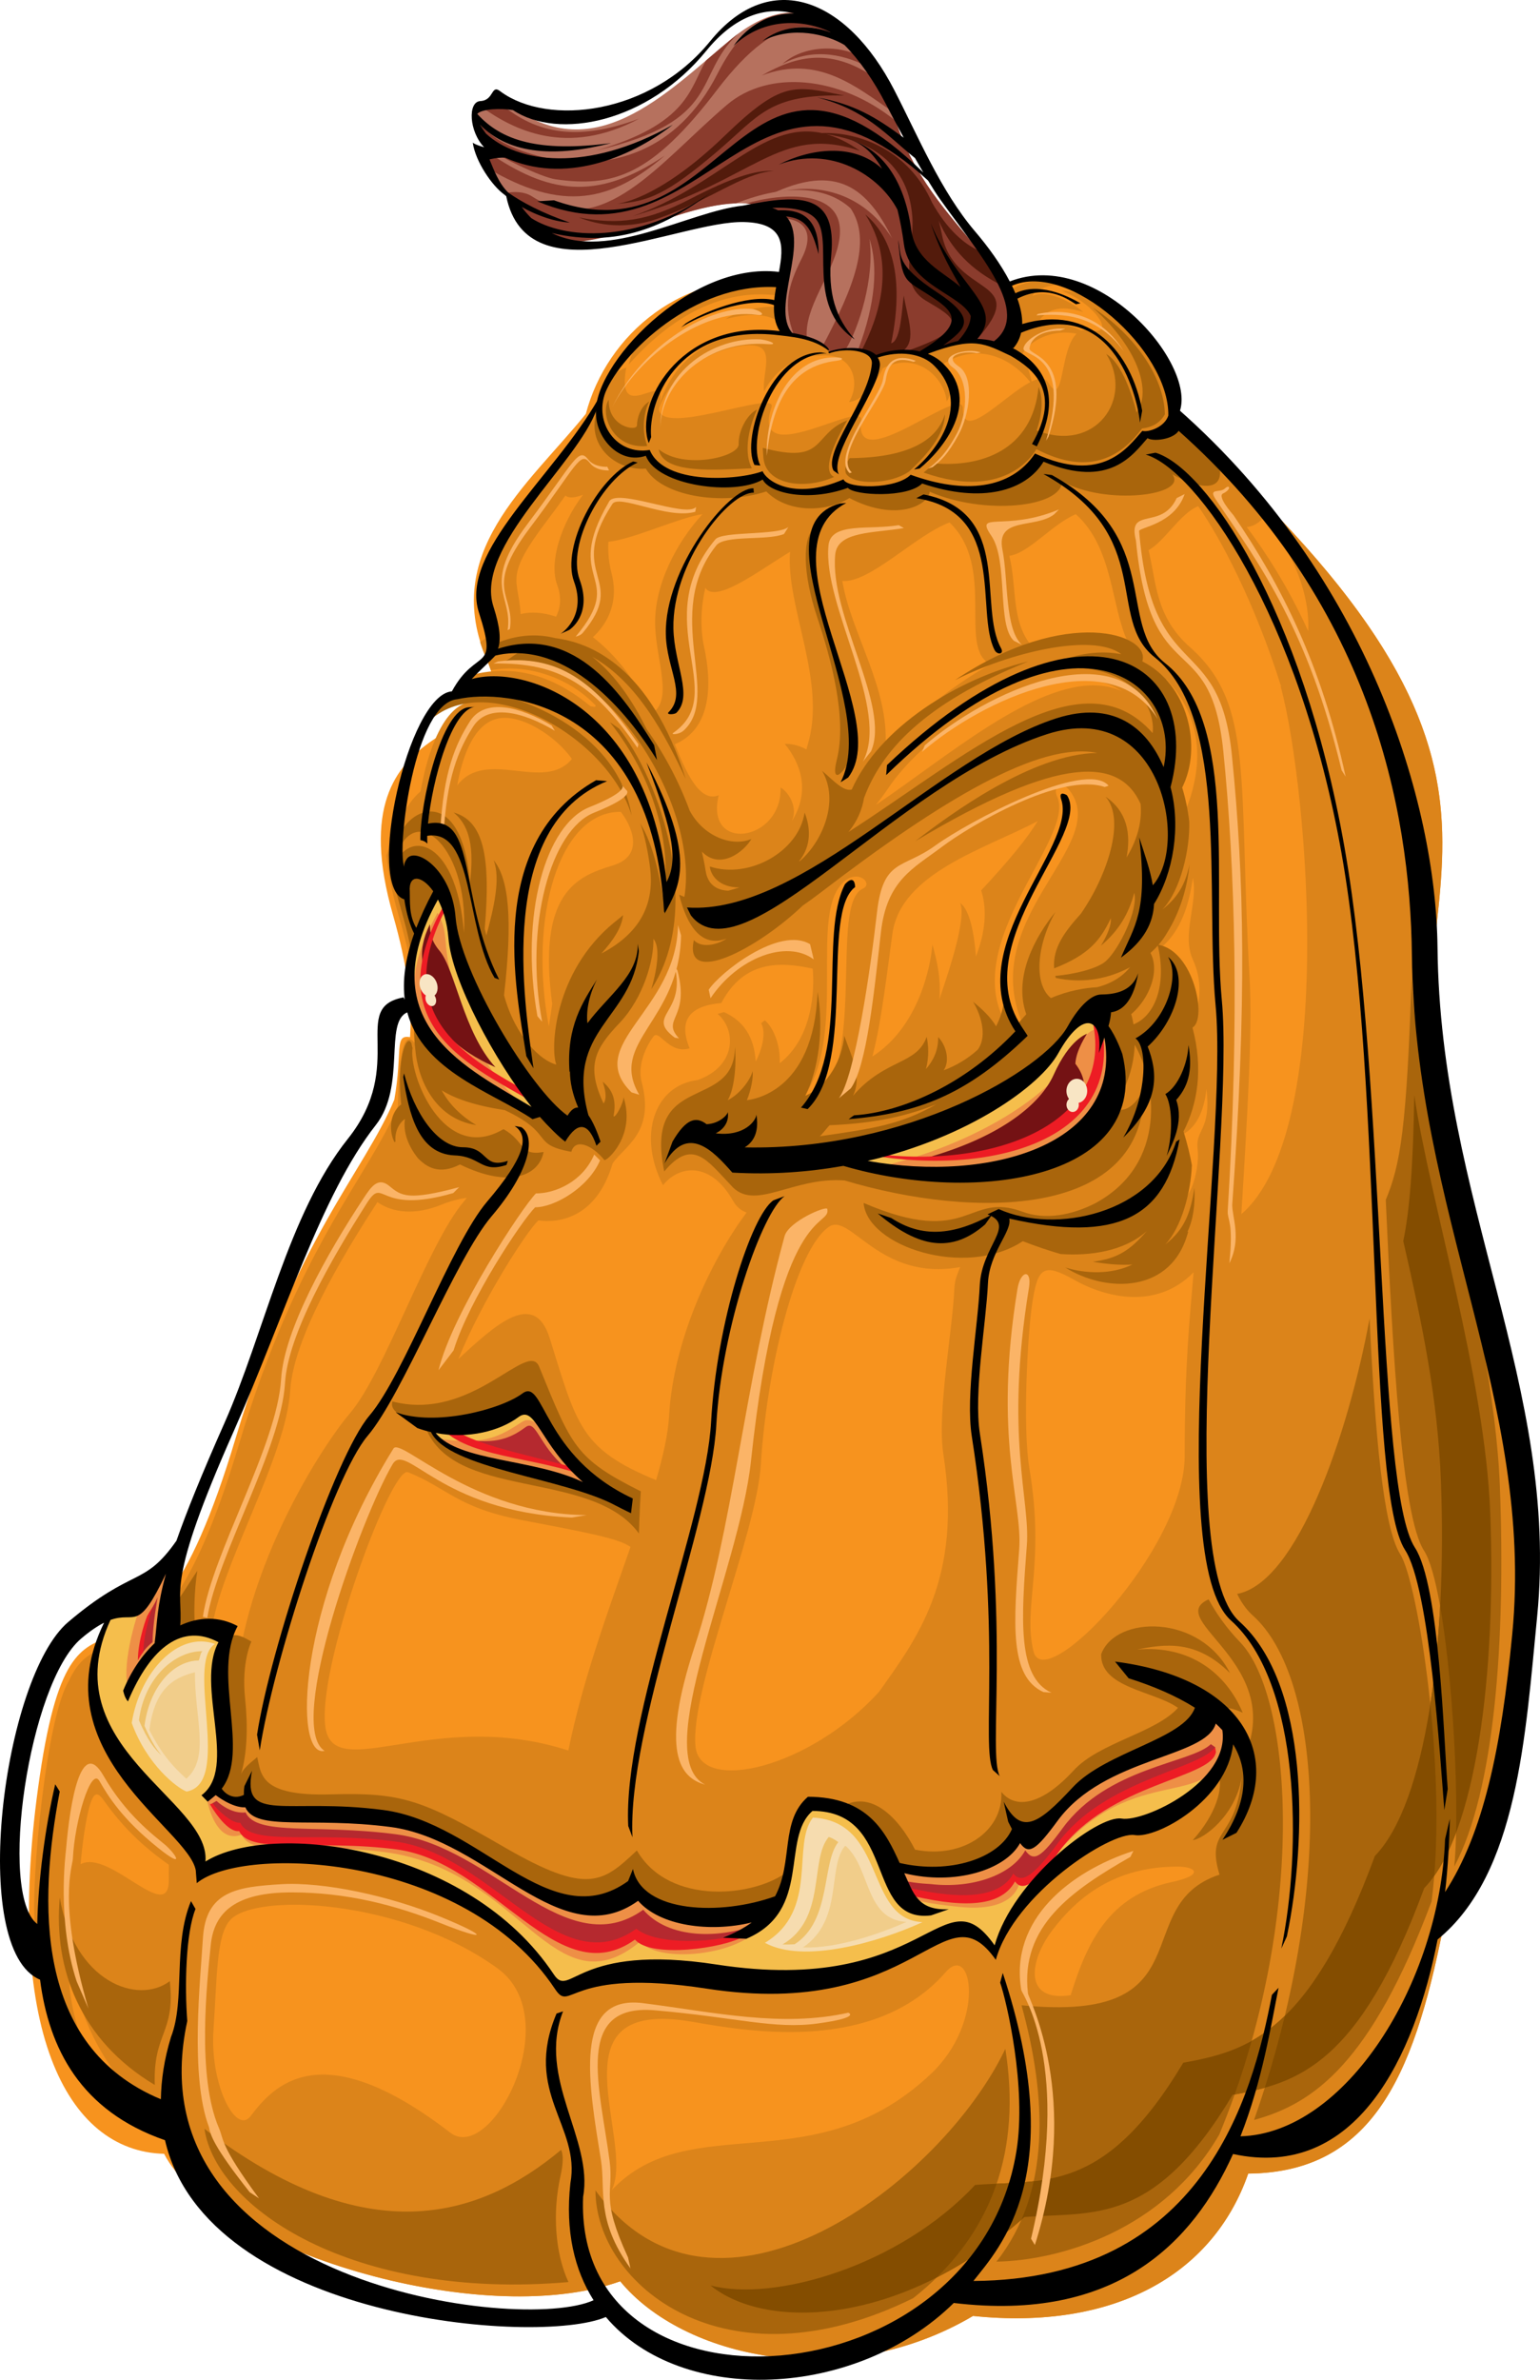 <?xml version='1.0' encoding='utf-8'?>
<svg xmlns="http://www.w3.org/2000/svg" width="283.57" height="437.91" enable-background="new 0 0 283.571 437.914" overflow="visible" viewBox="0 0 283.571 437.914">
				<path d="m268.17 222.5c-20.301-59.355 30.594-72.383-51.516-145.31 0.533-11.916-16.377-30.58-32.086-24.564-0.483-0.066-1.21-0.119-2.118-0.161 1.261 2.05 1.972 3.903 1.972 5.755 0 1.075-0.338 2.166-0.843 3.281-4.682-1.554-10.385 0.091-13.789 1.69-1.995-0.703-4.886-0.816-8.236 0.394-1.85-1.202-4.753-1.783-8.112-0.963-1.628-1.491-4.253-2.579-7.312-3.021-0.235-0.587-0.377-1.278-0.377-2.118 0-1.637 0.353-3.628 0.688-5.487-0.94-0.056-1.724-0.123-2.309-0.203-18.215-2.507-32.451 9.788-36.256 24.366-10.75 13.262-26.846 25.61-18.117 45.5 7.244 16.509-28.756 7.009-17.408 46.677 2.729 9.535 3.564 16.574 3.148 22.514-2.969-0.535-1.314 2.576-2.891 11.494-5.514 13.312-18.262 25.678-29.176 62.152-18.039 60.32-29.238 15.816-36.105 62.277-6.867 46.465 4.852 69.121 22.891 69.555 8.812 17.297 57.984 32.711 83.984 23.461 11.5 14 40.656 20.717 64.969 6.377 25.666 2.668 44.094-7.344 50.673-26.195 23.862-0.204 30.993-19.805 36.327-47.471 15.51-22.151 22.879-68.946 1.999-130z" fill="#F7931E"/>
				<path d="m201.02 62.327c-1.609-2.012-6.578-3.625-10.34-2.418 1.883-3.09 4.332-3.844 8.766-2.5-2.148-1.879-6.77-4.229-9.303-2.963 0.27-1.074 3.154-2.307 6.24-2.037-3.223-1.207-7.719-1.023-10.674 1.192-0.119-0.43-0.318-0.815-0.564-1.178-0.195 0.067-0.389 0.122-0.584 0.196-0.483-0.066-1.21-0.119-2.118-0.161 1.261 2.049 1.972 3.903 1.972 5.754 0 1.075-0.338 2.166-0.843 3.281-4.682-1.554-10.385 0.091-13.789 1.69-1.995-0.703-4.886-0.816-8.236 0.394-1.85-1.202-4.753-1.783-8.112-0.963-1.628-1.491-4.253-2.579-7.312-3.021-0.235-0.587-0.377-1.278-0.377-2.118 0-1.638 0.354-3.631 0.688-5.491-0.784-0.047-1.471-0.101-2.01-0.165-0.457 1.931-0.285 4.917-0.508 4.843-2.016-0.668-7.742 0.293-10.289 2.039 8.32-2.148 10.875 0.938 11.273 2.551-12.75-1.477-21.75 4.562-24.031 15.305 2.609-9.395 12.469-13.023 17.297-13.023 4.836 0 2.125 5.023 2.516 8.504 0.773-1.547 3.863-6.574 10.242-6.574 5.797-0.773 7.73 4.641 5.414 8.508 2.898-0.191 5.602-4.641 6.184-6.188 6.551-3.375 11.494 2.012 11.791 6.082 1.268-1.795 0.844-4.539-0.975-6.652 6.609-4.555 13.322-1.264 16.807 3.697 0 0-0.951-4.287-1.916-5.639 0.803-2.148 6.217-5.988 12.791-2.945z" fill="#DC841A"/>
				<path d="m152.83 64.829c3.812-1.312 7-0.375 8.328 0.979 4.207-1.906 7.422-1.166 8.734-0.479 3.125-1.625 10.125-3.938 14.625-1.25 8.125-12.562-11.906-20.412-19.023-40.213-7.125-19.809-17.789-27.45-30.816-16.688-12.076 9.976-25.658 24.544-41.621 11.416-0.619-0.509-7.143 1.102-5.346 2.945-0.776 1.902 1.571 5.139 4.436 6.51-1.635 0.108-3.066 0.178-3.816-0.037 0.578 1.879 2.506 5.855 5.852 8.473 4.001 11.15 12.77 8.846 30.43 3.174 11.824-3.797 18.898-3.076 20.469 4.17 0.961 5.109-3.172 13.672-0.312 17.562 3.81 0.317 6.997 1.813 8.06 3.438z" fill="#B6715E"/>
				<path d="m268.17 222.5c-18.527-54.17 22.225-69.762-32.928-127.51 0.334 1.191-0.117 3.457 1.094 5.342 2.644 4.112 4.852 10.207 4.555 15.804-3.893-8.528-7.962-14.659-11.317-19.155 1.563-0.136 2.939-1.261 3.796-2.733-5.828-6.799-9.768-11.129-16.174-16.824-2.094-10.129-9.611-22.818-21.707-23.966 0 0 1.186 0.53 1.854 0.883 4.855 2.561 7.895 7.452 3.428 6.407-6.254-1.463-4.135 15.577-7.754 9.662-2.66-4.35-15.805 12.979-15.703 4.795 0.061-4.842-20.283 12.91-18.729 2.18 0.613-4.207-20.492 9.567-16.512-2.472 1.152-3.48-22.467 6.46-20.666-0.509 1.797-6.969-8.102 4.375-6.094-6.758 0 0-2.139 0.558-3.635 3.022-0.762 1.255-1.24 2.353-1.553 3.665-1.071 1.849-4.401 7.459-9.758 14.22-7.668 9.668-12.535 18.28-10.867 23.28 0.927 2.778 1.031 3.75 1.203 4.875-0.703 0.125-1.488 0.934-2.297 1.461 0.367 1.137 0.805 2.297 1.352 3.484 0.195 0.43 0.465 1.281 0.617 1.68 7.125-1.312 14.75 1.625 19.312 6.5 0 0.438-0.688 0.125-0.943 0.129-5.374-4.414-12.795-8.306-22.272-5.659-0.908 1.211-1.816 2.574-1.816 2.574 2.198-0.181 4.165-0.257 5.971-0.242-0.136 0.814-0.437 1.543-0.871 2.211-1.729-0.015-2.952 0.275-2.952 0.275-5.102 0.639-8.06 9.079-9.366 16.506-2.694 2.243-4.697 6.671-6.259 11.779 0.281 3.117 0.953 6.684 2.156 10.828 3.256 11.232 4.236 18.371 3.502 24.365-3.095-5.101-3.442 5.313-3.575 10.966-5.605 13.355-18.346 25.723-29.329 62.427-14.54 48.622-25.15 29.776-31.273 43.374-4.131 6.611-7.015 36.861-6.247 44.836 0.545 3.422 1.048 7.398 2.732 8.359 0.721 14.305 7.833 17.667 7.833 17.667-3.935-9.08-4.564-14.74-4.196-19.577 3.518 22.502 19.115 30.771 19.115 30.771s0.711 5.125 3.375 11.238c15.656 14.42 56.17 25.223 78.93 17.125 11.5 14 40.656 20.717 64.969 6.377 25.666 2.668 44.094-7.344 50.673-26.195 23.862-0.204 30.993-19.805 36.327-47.471 15.51-22.149 22.879-68.944 1.999-130zm-70.068-127.88c6.937 6.198 6.453 17.01 9.595 23.561-5.213-2.465-11.482-1.849-17.87 0.538-3.691-4.645-2.552-10.813-3.976-16.444 3.549-0.439 7.913-5.843 12.251-7.655zm8.485 32.573c-10.812-4.852-26.757 7.758-40.48 17.562-1.558 1.113-3.177 2.242-4.83 3.36 0.702-0.849 1.481-1.889 2.355-3.179 8.911-13.153 32.252-24.974 42.955-17.743zm-31.736-31.052c8.642 8.284 1.463 23.144 7.524 26.087-7.234 4.069-14.142 9.774-19.331 15.167 0.732-10.752-6.353-20.895-7.942-30.492 5.054 0.433 13.521-8.461 19.749-10.762zm-29.373 5.401c-0.791 10.17 6.819 23.899 3.234 35.551-0.082 0.265-0.141 0.537-0.206 0.807-1.583-0.86-3.123-1.067-4.013-1.018 2.773 3.358 4.913 8.563 1.26 14.308 1.239-2.353-0.359-5.312-2.02-6.281 0.289 9.973-13.986 12.102-11.398 1.428-3.48 1.424-5.991-4.145-8.066-9.385 6.895-2.917 6.803-11.406 5.398-17.82-0.78-3.561-0.616-7.337 0.202-10.953 1.972 2.94 10.032-3.284 15.609-6.637zm-42.892 6.054c0.9 2.452 0.571 4.401-0.191 5.88-2.296-0.768-4.529-0.971-6.53-0.48-0.375-6.683-3.223-6.558 5.078-17.48 1.209-1.592 2.26-3.031 3.178-4.342 0.606 0.592 1.833 0.399 3.225-0.124-4.162 5.503-6.246 12.502-4.76 16.546zm6.593 9.652c2.243-2.08 4.939-5.939 3.416-11.816-0.472-1.822-0.677-3.773-0.568-5.735 4.657-0.499 12.998-4.459 17.33-5.086-4.734 5.161-8.873 12.919-8.725 20.302 0.137 6.725 3.566 14.129-0.864 16.531-2.254-5.738-6.212-10.788-10.589-14.196zm-17.742 15.028c4.301-1.124 10.875 3.125 13.875 7.375-5.125 6.25-15.75-2.125-21.125 4.875 0.924-5.176 2.949-11.126 7.25-12.25zm-60.351 213.61c0.087 8.468-10.955-5.719-16.243-2.845 0.398-4.645 0.977-7.973 1.495-10.128 0.841-3.188 1.559-3.439 2.898-1.43 3.569 4.947 7.101 8.302 11.861 11.661-0.014 0.888-0.021 1.793-0.011 2.742zm-0.119-11.575c-5.406-5.949-12.66-12.77-14.186-20.494 9.846 1.943 19.093-0.303 22.168-13.521 1.25-11.5 13.75-32 14.5-44.5 0.563-9.384 9.297-24.262 16.05-34.587 2.806 1.954 6.895 2.466 11.841 0.446 1.582-0.646 3.125-1.028 4.619-1.245-0.171 0.212-0.329 0.424-0.51 0.636-6.73 7.891-14.551 31.445-21 39-5.834 6.837-22.301 32.84-21.175 56.926-4.784 0.81-10.434 3.826-12.307 17.339zm73.69-12.189c-23.267-7.557-41.112 4.829-44.344-2.79-3.513-8.28 11.551-49.707 14.804-48.429 7.026 2.761 9.033 6.523 20.827 8.782s17.963 3.374 20.159 4.976c-4.024 11.499-8.863 24.623-11.446 37.461zm16.157-49.759c-13.886-5.689-14.571-10.026-19.592-26.118-2.864-9.179-10.191-2.258-16.82 3.83 4.405-10.872 12.677-23.657 14.744-25.503 3.667 0.5 10.667-0.334 13.667-10.5 2.167-3.167 7.833-5.667 5.333-15-0.682-2.545 0.333-5.833 2.167-8.333 1.063-1.45 2.833 3.333 6.667 2.167-2.167-5.333 0.167-7.833 5.833-8.333 4.167-7.833 10.667-7.667 16.833-6.333 0.334 3.5 0.187 12.546-6.075 17.411 0.143-3.33-1.111-6.526-2.742-7.901l-0.672 0.531c0.857 1.546 0.391 4.375-1.003 7.065-0.301-4.654-2.275-7.488-5.841-9.106l-1.167 0.333c3.444 2.935 3.509 9.576-3.667 12.167-8.153 0.986-11.041 10.418-6.393 19.352 3-3.75 8.775-4.375 12.861 2.824 0.671 1.186 1.531 1.855 2.534 2.208-5.984 7.912-13.471 22.867-14.278 37.423-0.186 3.328-1.08 7.329-2.389 11.816zm54.889-34.817c-0.336 7.383-3.172 22.461-2 30 3.6 23.09-4.956 34.057-11.83 43.761-12.732 14.048-32.972 18.833-33.81 10.033-1.004-10.539 11.277-39.096 12.044-51.942 1.004-16.812 6.273-39.396 12.547-43.662 3.937-2.677 9.288 10.13 24.158 7.42-0.685 1.648-1.017 2.384-1.109 4.39zm4.008-61.547c-0.348-4.283-1.113-8.533-2.922-9.854 1.172 2.518-1.586 11.268-3.814 17.726 0.329-4.02-0.521-7.317-1.289-10.064-0.287 3.915-2.499 15.137-11.04 20.599 1.357-5.311 2.084-10.543 3.667-22.5 1.5-11.333 17.191-15.713 26.757-20.812-1.789 2.973-5.064 7.034-10.399 12.748 1.191 3.714 0.687 7.919-0.96 12.157zm38.435 91.892c0 17.167-25.808 44.174-27.834 36.014s2.216-15.954-0.772-33.755c-1.264-7.528-0.311-24.628 0.502-30.111 1.004-6.775 2.008-7.779 7.779-4.518 5.85 3.306 15.186 5.516 21.965-1.404-0.77 9.046-1.64 17.213-1.64 33.774zm-3.833-141.32c0.217-0.883 0.405-0.891 0.5-1.5 4.623 4.856 8.167 12.833 3.333 24.5-0.475-1.749-0.482-4.111-1.166-5.167 2.5-6.166 1.576-13.726-2.667-17.833zm-0.301 47.61c4.134-3.61 5.125-9.301 5.634-12.61 1.017 4.34-2.12 10.443 0 15 3.334 7.167-1.078 14.642-2.38 13.666-1.012-0.76 5.425-10.307-3.254-16.056zm3.264 34.778c2.933-1.142 4.435-4.435 4.878-8.574 0.887 7.835-2.07 7.244-1.626 11.087 0.366 3.172-0.981 8.402-2.661 9.165-0.934 0.425 2.953-7.872-0.591-11.678zm11.302 14.456c1.089-17.591 2.049-34.035 1.533-43.046-2.113-36.904 0.904-50.775-10.984-61.271-6.405-5.655-6.187-11.968-7.643-17.864 2.875-1.499 5.871-6.819 9.148-8.088 4.123 5.893 10.393 17.676 15.264 33.146-0.021 0.016-0.039 0.033-0.061 0.049 5.206 19.637 10.139 82.143-7.257 97.074z" fill="#DC841A"/>
				<path d="m149.61 203.98c10.212-8.165 3.034-37.673 9.281-40.464 2.237-1-1.728-4.519-4.652 0.133-4.748 7.553 1.994 29.243-7.443 39.743l2.814 0.588z" fill="#F7931E"/>
				<path d="m189.36 190.61c-11.431-21.001 15.938-34.947 7.444-45.326-1.196-1.462-3.058-0.665-2.128 1.329 3.646 7.817-20.603 29.11-7.661 44.222l2.345-0.225z" fill="#F7931E"/>
				<path d="m115.75 67.081c5.084-5.667 15.002-14.752 28.252-12.585 0 0-0.121-0.877 0.129-2.711-13.381-1.267-19.963 5.211-25.713 10.044-1.666 1.583-2.129 3.509-2.668 5.252z" fill="#DC841A"/>
					<g fill="#A9650C">
						<path d="m255.17 220.8c1.278 28.396 2.957 58.229 7.039 64.527 4.408 6.791 6.944 44.025 5.578 58.132 7.437-13.894 9.483-41.494 8.398-69.864-1.25-32.664-16.789-76.91-16.219-95.016-0.925 29.354-2.128 35.767-4.796 42.221z"/>
								<path d="m185.12 377.01c-11.572 24.391-53.473 56.55-75.473 26.05 0 17.167 23.667 37 58.5 19.834 14.999-11.834 19.864-27.648 16.973-45.884z"/>
								<path d="m228.33 302.16c-2.474-2.558-4.353-5.236-5.782-7.861-8.491 3.842 14.759 11.842 6.31 29.552-0.056-1.552-0.329-3.207-0.896-4.964-0.992-0.113-3.367 5.855-3.695 7.398 1.176 2.545-0.391 7.635-4.635 12.332 1.977-0.245 7.818-4.438 9.023-11.556-1.071 11.609-6.714 9.201-4.098 17.896-17.085 5.65-2.089 27.447-36.458 24.04 4.616 16.71 5.525 34.354-4.618 47.171 11.634-0.198 30.792-5.706 41.033-23.387 16.313-39.321 13.646-80.459 3.816-90.621z"/>
							<path d="m257.84 286.01c-3.111-4.875-4.646-22.056-5.647-43.403-3.927 21.314-13.298 48.626-24.388 50.691 1.067 2.218 2.262 3.418 2.92 4.009 12.737 11.43 15.214 49.972 0.194 92.79 10.986-2.999 21.519-10.427 32.693-40.22 3.055-23.48-2.508-58.752-5.772-63.867z"/>
					</g>
					<path d="m37.643 391.73c2.167 14.5 27.229 31.639 67.034 28.201-2.473-5.324-2.963-12.775-1.492-19.418 0.488-2.082 0.611-4.043 0.121-4.9-15.059 12.562-35.83 18.95-65.663-3.883z" fill="#A9650C"/>
					<path d="m11 349.16c-1.176 13.227 3.834 26.334 17.5 34.5-0.334-9.666 3.834-9.5 2.77-19.104-5.936 4.438-17.611 0.164-20.27-15.396z" fill="#A9650C"/>
						<path d="m274.41 278.39c-0.959-24.973-11.102-57.391-13.99-76.852-0.207 13.242-0.885 21.404-2.025 26.83 3.633 15.898 6.352 29.178 6.926 44.111 1.137 29.695-2.605 59.168-12.156 69.047-12.008 32.559-23.301 35.879-35.285 38.043-14.484 24.242-25.648 21.484-38.328 22.492-13.984 14.957-37.059 21.566-48.719 18.488 10.414 8.469 35.328 7.359 57.805-12.582 12.684-1.008 23.848 1.75 38.332-22.492 11.988-2.164 23.277-5.484 35.285-38.043 9.545-9.878 13.287-39.351 12.155-69.042z" fill="#844D00"/>
					<g fill="#995B05">
						<path d="m268.12 337.24c0.266-11.81-0.875-29.962-2.938-41.655-0.338 6.355-0.936 12.438-1.804 18.03 1.046 10.174 1.522 21.593 0.728 31.556 1.506-2.136 2.842-4.815 4.014-7.931z"/>
						<path d="m190.34 401.38c-2.263 0.264-4.53 0.352-6.832 0.455-2.144 6.313-5.769 12.099-11.035 17.249 5.191-2.641 10.464-6.151 15.617-10.646 0.98-2.268 1.72-4.627 2.25-7.058z"/>
						<path d="m236.58 370.96c-2.034 1.973-4.067 3.448-6.105 4.591-0.922 3.272-1.952 6.563-3.122 9.858 1.861-0.341 3.706-0.72 5.539-1.235 1.414-4.472 2.646-8.887 3.688-13.214z"/>
					</g>
					<path d="m161.4 14.492c-8.137-5.654-14.385-4.462-21.15-0.585 10.422-4.033 17.641 2.302 23.912 6.488-0.875-2.14-1.799-4.101-2.762-5.903z" fill="#8B3C2D"/>
					<path d="m159.09 10.748c-4.633-2.814-11.367-2.277-15.025 1.031 5.967-3.281 12.045-1.525 16.234 0.787-0.564-0.943-0.617-0.991-1.209-1.818z" fill="#8B3C2D"/>
					<path d="m134.68 7.178c-1.534 1.268-3.093 2.609-4.678 3.959-3.013 5.104-3.149 11.63-20.312 16.592 23.657-5.537 17.801-13.644 26.224-21.52-0.409 0.305-0.82 0.627-1.234 0.969z" fill="#8B3C2D"/>
					<path d="m154.39 44.925c2.352-10.649-10.672-9.362-17.01-7.483 2.672 0.198 4.689 1.094 6.041 2.751 4.385-0.153 6.766 2.317 4.232 7.31-2.619 5.159-3.459 8.788-1.492 14.06 0.854 0.14 1.658 0.341 2.402 0.582-0.454-5.604 4.505-11.229 5.827-17.22z" fill="#8B3C2D"/>
					<path d="m117.71 21.829c-11.951 4.481-19.631 2.511-26.087-3.231-0.954 0.164-2.166 0.525-3.05 1.005 6.004 4.341 15.835 9.307 29.137 2.226z" fill="#8B3C2D"/>
					<path d="m165.5 23.866c-0.209-0.579-0.43-1.113-0.643-1.673-10.162-8.209-23.295-9.455-30.99-2.909-12.398 10.547-22.893 25.158-35.875 16.875-1.537-1.008-3.523-0.897-4.91-0.641 0.352 0.336 0.717 0.662 1.105 0.967 5.296 11.555 12.77 8.846 30.43 3.174 4.27-1.371 7.91-2.143 10.906-2.241 9.463-3.723 16.802-3.062 21.123 0.941 3.981 6.011 0.483 14.605-5.08 25.161-8e-3 0.017-0.016 0.036-0.023 0.053 0.561 0.396 1.008 0.82 1.293 1.256 1.033-0.355 2.014-0.535 2.93-0.597 2.303-3.716 5.368-13.12 4.329-20.308 1.626 5.028 1.109 11.961-2.028 20.282-0.012 0.031-0.066 0.079-0.102 0.12 1.422 0.243 2.541 0.81 3.199 1.481 4.207-1.906 7.422-1.166 8.734-0.479 3.125-1.625 10.125-3.938 14.625-1.25 8.125-12.562-11.906-20.411-19.023-40.212z" fill="#8B3C2D"/>
					<path d="m164.28 43.868c-4.49-9.145-10.145-14.006-22.451-8.074 7.816-2.528 16.963-0.68 22.451 8.074z" fill="#B6715E"/>
					<path d="m166.42 54.391c-0.361 2.407-0.502 8.322-2.319 8.772 2.831-13.772-0.899-20.412-4.765-23.709 5.801 9.1 2.494 18.912-0.691 25.033 1.094 0.288 1.973 0.762 2.52 1.32 0.904-0.41 1.754-0.678 2.559-0.87 6e-3 -0.023 9e-3 -0.044 0.015-0.067 0.307-0.054 1.285-0.216 2.552-0.332 2.578-1.825 0.769-6.19 0.129-10.147z" fill="#531B0C"/>
					<path d="m90.057 28.147c-0.719 0.011-1.324-0.02-1.725-0.135 0.215 0.696 0.615 1.682 1.205 2.778 14.146 8.471 23.078 6.212 32.871-2.153-12.837 8.619-21.652 6.774-32.351-0.49z" fill="#8B3C2D"/>
					<path d="m173.43 43.096c-0.163-0.866-0.361-1.695-0.587-2.493 2.22 5.047 5.794 9.109 12.069 12.136-1.113-2.14-2.754-4.309-4.652-6.615-2.814-1.227-5.97-4.069-8.641-8.856-4.2-9.477-13.17-13.026-20.301-12.783-11.04-2.34-18.976 9.838-34.857 15.293 22.57-6.537 26.922-16.998 41.881-12.029-2.22-1.562-4.274-2.539-6.229-3.07 5.896 0.932 15.11 3.855 15.884 15.318 0.389 5.762-2.754 12.229 2.5 15.333s8.76 4.884-3.178 9.146c0 0-0.012 0.071-0.025 0.172 1.15 0.108 2.051 0.394 2.6 0.682 2.141-1.113 6.102-2.549 9.83-2.478-6e-3 -0.073 0.012-0.155 2e-3 -0.226 10.499-11.713-4.081-7.761-6.296-19.53z" fill="#531B0C"/>
					<path d="m106.57 40.014c7.4 1.413 12.641 0.665 20.373-3.326s12.057-5.404 15.549-5.238c-5.82 0.415-11.426 5.311-21.453 8.813-6.903 2.411-12.307 0.582-14.469-0.249z" fill="#531B0C"/>
					<path d="m155.46 17.578c-9.303-1.875-11.484-2.756-22.021 7.407-12.617 12.173-19.961 12.521-19.961 12.521 5.873-0.376 9.324-1.776 18.494-9.557 7.825-6.641 9.583-10.678 23.488-10.371z" fill="#531B0C"/>
					<path d="m102.33 32.997c10.555 1.504 17.641-0.627 29.711-16.459 12.078-15.832 18.406-11.391 22.391-9.738-3.52-2.375-13.277-10.979-22.314 6.764-7.447 14.62-19.861 17.654-30.35 15.721-2.242-0.414-11.164-2.303-13.449-7.174 0.48 2.227 0.379 4.348 1.41 5.121 1.999 1.499 9.827 5.37 12.601 5.765z" fill="#8B3C2D"/>
				<g fill="#A9650C">
					<path d="m110.77 73.749c-4.012 7.107 1.975 12.98 8.154 12.488 2.812 4.965 13.76 6.941 22.182 4.195 3.766 3.852 10.68 4 15.305 1.219 8.648 4.492 14.617 1.258 14.766-1.172 10.023 4.387 24.422 2.902 24.383-1.93 7.961 4.551 23.359 2.645 20.289-1.266 7.227 3.918 10.576 2.229 7.885-3.737-1.586-1.242-5.146-4.796-7.033-7.069-0.688 4.379-5.649 3.583-6.103 3.576-2.598 3.983-8.141 9.122-19.382 4.079-1.27 3.531-7.486 9.007-22.928 4.094-0.701 2.34-10.527 2.69-12.867 0.702-5.791 3.134-13.99 1.402-14.855-1.427-4.1 2.598-19.226 1.732-21.289-4.188-6.252 1.589-10.178-5.396-8.507-9.564z"/>
						<path d="m121.3 82.682c0.787 4.565 10.217 3.805 17.145 3.49-1.355-2.535-0.912-6.752 0.959-10.812-1.898 0.906-3.475 4.021-3.385 6.377 0.094 2.355-10.102 4.746-14.719 0.945z"/>
						<path d="m170.08 86.954l2-1.688c8.352 0.719 18.025-2.228 19.158-14.063 1.441 3.426-0.361 7.993-0.361 7.993 10.818 4.267 17.957-5.822 12.824-14.053 3.604 2.094 5.566 10.754 5.566 10.754 2.645-3.366 0.91-11.324-8.012-19.266 7.109 4.535 13.119 12.407 13.24 19.619-0.602 1.082-1.803 2.345-4.207 2.585-5.469 7.452-12.311 7.517-19.459 3.806 1e-3 0-5.074 9.866-20.749 4.313z"/>
						<path d="m167.42 86.746c-3.383 2.417-10.334 2.597-11.646 0.388-0.482-1.312 0.689-2.831 0.689-2.831 10.357-0.069 16.018-3.038 17.537-8.078-0.069 3.797-3.336 7.483-6.58 10.521z"/>
						<path d="m140.65 84.758c-0.125-0.438-0.188-2.347-0.188-2.347 11.736 3.13 9.012-2.441 15.553-5.07-2.682 4.55-4.619 9.362-2.432 10.425-5.312 2.375-12.113 1.488-12.933-3.008z"/>
						<path d="m112.09 73.551c-1.652 2.439 0.533 9.153 7.102 8.515-1.322-3.422-0.307-7.126 0.412-8.212-1.732 0.944-2.318 3.244-2.318 4.42s-5.352 0.314-5.196-4.723z"/>
						<path d="m219.58 189.08c2.75-1.5 0.25-14.25-6.416-15.25 1.807 7.634-0.663 13.201-4.443 14.671-0.11-0.65-0.244-1.283-0.424-1.876 4.588-3.928 6.617-12.043-0.133-14.043 2.918 2.25-0.041 7.592-6.168 9.082-2.081 0.104-5.376 0.629-8.476 2-3.135-2.493-2.729-9.588 0.81-15.834-3.65 4.462-7.794 11.886-5.357 18.801-0.756 0.83-1.626 1.854-1.898 2.184-0.783-1.245-1.706-3.081-2.158-5.346-0.105 1.97-0.657 3.773-1.51 5.392-0.9-1.629-2.732-3.34-4.236-4.522 1.134 1.781 2.865 6.126 0.856 8.827-1.872 1.701-4.082 2.984-6.264 3.785 1.264-1.853 0.357-4.782-1.019-6.106 0.066 2.505-0.987 4.439-2.24 5.868 0.584-2.196 0.468-4.36 0.133-5.93-1.854 5.227-7.595 3.953-13.576 10.864 1.769-3.566-0.348-7.403-1.595-11.032-0.379 4.109-2.792 9.038-7.179 11.032 2.421-4.853 3.456-12.229 2.26-19.141-0.664 18.742-12.323 19.841-13.022 19.941 0.821-1.94 1.219-4.396 1.056-5.365-0.26 1.307-2.116 4.131-4.583 5.371 1.46-2.432 1.575-7.71 1.333-9.871-4e-3 12.168-16.877 4.338-13.018 22.977 5.195-6.195 7.828-2.111 12.223 2.482 4.297 5.125 11.297-1.543 20.98-0.822 24.066 7.199 55.539 6.994 55.146-17.051-1.832 4.166-4.148 4.045-4.148 4.045-9.01 10.748-33.555 16.211-52.002 8.041 19.701-3.295 33.908-12.023 40.818-20.086 6.711-7.828 7.5-7.334 11.666 8.166 1.248-2.705 1.849-5.492 1.948-8.093 3.984 6.903 6.026 21.88-7.114 29.091 0.01-2e-3 0.021-5e-3 0.03-7e-3 -4.549 2.352-9.452 3.189-13.526 1.665-10.34-3.859-9.664 6.787-29.309-1.629 0.633 7.977 18.734 13.971 29.312 7.035 2.484 0.96 4.782 1.73 6.938 2.359 5.334 0.385 11.732-0.478 15.887-4.217-3.111 3.547-5.374 5.066-9.937 5.631 2.752 0.484 5.185 0.659 7.282 0.521-3.875 1.898-8.688 1.689-12.346 0.546 7.486 4.701 19.672 4.875 22.633-6.615l-0.146 0.063c1.052-2.218 1.447-4.969 1.297-8.104-0.734 4.533-1.704 7.537-5.397 10.441 3.045-3.167 4.73-9.701 4.919-14.612-0.345-1.968-0.872-4.053-1.536-6.213 2.589-5.093 3.673-11.527 1.649-19.116zm-68.635 20.008c0.388-0.272 1.459-1.694 1.809-2.03 9.091-0.363 14.785-1.94 19.645-3.839-6.544 3.676-11.219 4.407-21.454 5.869z"/>
						<path d="m214.05 167.35c3.38-3.515 5.092-11.185 4.933-16.172-0.252-2.17-0.693-4.277-1.298-6.254 3.765-7.532 1.067-19.006-7.347-23.226 1.626-4.97-13.918-10.314-34.505 3.463 9.943-5.048 25.352-8.826 30.655-4.775-3.228-0.639-7.039-0.36-11.413 1.218-1.84 0.152 0.115 1.268 3.34 1.268 10.8 0.615 14.368 7.783 13.825 12.027-13.128-14.98-34.347 4.295-56.015 18.203 1.605-1.936 2.515-4.078 2.877-6.271 3.172-8.476 10.713-17.248 30.227-25.108-12.984 3.134-27.429 12.148-32.491 23.565-1.594 0.391-3.386-1.709-5.458-3.437 3.213 5.462 0.146 12.883-4.029 16.54-0.084 0.046-0.169 0.089-0.253 0.134 2.465-2.964 2.078-6.474 1.06-9.004-1.043 7.115-10.143 12.301-17.451 9.932 0.108 1.408 1.505 3.853 5.448 3.854-0.689 0.22-1.376 0.414-2.061 0.596-3.149-0.139-3.938-2.236-4.161-3.662-0.185-1.182-0.425-2.357-0.689-3.527 3.334 3.427 7.683 0.109 9.115-2.326-3.652 1.522-8.878-0.539-11.368-5.233-2.057-5.557-4.849-10.702-7.915-14.976-3.143-6.372-6.57-10.645-10.047-13.341 8.468 4.751 13.501 14.54 17.24 22.503-6.545-20.771-17.641-25.114-24.01-25.914-3.821-0.973-7.516-0.435-10.761 0.902l-0.666 2.5c1.771-0.55 3.477-0.806 5.118-0.844-1.023 0.185-1.776 1.121-2.829 1.596 18.25-1.938 35.688 26.375 32.903 43.458l-0.965-0.395c1.5 6 4.25 9.75 8.717 8.075-1.092 0.8-4.342 2.05-6.01 0.274-1.939 8.702 11.668 1.65 20.031-6.339 1.026-0.705 2.09-1.473 3.201-2.325 22.315-17.104 40.441-27.975 51.049-25.777-12.018 0.164-27.165 11.349-33.52 16.251 26.876-16.102 37.687-15.347 41.496-6.893 0.284 2.908-0.379 6.21-2.512 9.76-0.021 0.035-0.044 0.067-0.065 0.102 0.81-4.274 0.156-8.408-3.862-11.159 3.783 4.281 0.193 14.717-4.551 21.516-2.98 3.311-5.223 6.288-4.926 10.065 6.459-2.523 8.56-5.252 10.43-9.208 0.16 1.134-0.65 3.155-1.828 5.045 3.383-2.835 5.149-5.982 6.156-9.738 0.764 2.986-2.645 10.168-5.199 12.535-1.49 1.384-5.746 2.442-9.341 2.75 0.028 0.123 0.051 0.245 0.085 0.37 9.256 2.049 17.588-3.119 20.492-8.297 2.367-3.788 3.681-8.153 4.142-12.578-0.736 3.374-1.921 5.862-4.994 8.277z"/>
						<path d="m114 134.08l-1.688-1.188c9.033 11.377 11.367 24.242 9.818 32.404-0.688-3.834-1.7-9.676-4.242-13.781 0.798 1.974 1.509 5.591 1.832 8.304 0.664 5.579-0.974 11.459-8.984 15.639 1.995-2.206 3.789-4.727 3.991-7.07-0.499 0.483-1.075 0.899-1.665 1.382-11.125 9.121-11.75 23.246-10.625 26.121-2.75-0.625-7.5-5-9.625-12.75 1.625-14.125 0.874-21.413-1.912-24.855 1.309 3.404 0.024 8.781-1.338 13.855-0.103-0.405-0.205-0.811-0.306-1.217 1.137-13.277-0.194-19.908-5.733-21.41 3.662 2.933 3.56 8.233 3.017 12.926-1.728-21.049-15.228-12.674-14.044-3.082 2.691-12.967 13.816-4.467 12.941 12.283-1.5-18.375-11.25-19-13.034-11.437-2e-3 0.023-5e-3 0.044-7e-3 0.067-0.25 3.359 3.6 11.914 3.363 17.154 0.912-5.434 2.078-8.434 5.299-13.646 0.945 1.713 1.947 4.477 2.279 7.213 0.814 6.727 4.916 17.92 18.6 34.777-0.047 0.088-0.098 0.172-0.145 0.264-15.75-6.75-24.898-12.848-25.34-21.752l-0.354 3.676c0.188 1.656 0.139 3.453 0.389 5.244 0.381 4.799 3.197 12.615 11.215 13.83-2.982-1.764-5.123-4.043-6.369-6.396 2.447 1.525 6.102 2.801 11.619 3.646 9.295 4.367 4.635 6.301 12.252 7.664 0.666-2.441 3.643-1.444 6.076 1.505 0.308 0.373 5.865-4.393 3.532-11.56 6e-3 1.097-1.521 3.93-1.833 3.5 0.431-2.342 0.248-4.495-2-6.333 0.381 1.145 0.892 2.92 0.167 4-3.305-6.963-1.536-10.132 2.917-14.792 4.411-4.618 6.375-11.625 6.25-15.5 1.875 2.125-0.378 9.188-0.375 9.25 9.749-14.998 1.499-38.498-5.938-47.935z"/>
						<path d="m92.7 207.78c-11 6.5-17.516-9.994-16.73-15.025-0.109 0.141-0.16-1.002-0.266-0.861-0.816-1.656-2.713 2.781-1.83 11.324-2.375 1.832-2.135 5.328-1.229 6.957 0.061-0.048 0.12-0.083 0.18-0.119-0.181-1.956 0.752-3.483 1.74-4.149-0.372 2.471 0.632 5.015 2.405 7.235 1.672 1.703 3.965 3.068 7.729 1.138 9.25 4.5 14.566 1.988 15.398-2.305-4.397 0.844-3.46-2.047-7.397-4.195z"/>
					<path d="m156.71 138.72c-0.523 2.787-3.998 6.582-2.615 1.047 1.914-7.66-1.043-18.459-3.654-26.295s-2.785-14.627-0.348-16.542c-2.437 12.189 9.229 33.954 6.617 41.79z"/>
					<path d="m116.3 150.05c-4.371-14.723-27.945-27.912-38.131-16.493 0.817-1.828 4.588-6.398 10.307-6.239 5.718 0.159 25.121 6.502 27.824 22.732z"/>
				</g>
				<g fill="#A9650C">
					<path d="m31.999 295.33l-0.286 5.542c1.201-0.601 2.695-1.055 4.233-1.276-0.284-2.228-0.194-7.029 0.391-10.547-1.239 1.781-3.159 5.062-4.338 6.281z"/>
					<path d="m163.74 343.47c8.922 1.404 18.539 1.615 23.807-6.742 2.738 6.109 6.918-8.684 20.152-13.062 9.34-3.09 12.359-4.564 15.027-9.268 0.415 0.199 0.778 0.428 1.115 0.669 1.071-0.927 2.244-1.145 4.99 0.097-3.025-7.27-9.775-12.52-19.483-11.617 5.1-1.029 10.911-1.892 17.147 4.334-5.518-10.936-21.086-10.695-23.727-3.484-0.156 6.223 9.709 6.723 14.148 9.869-4.188 4.641-14.484 6.371-19.221 11.52-5.75 6.25-10.627 7.268-13.314 3.939 0.414 7.039-6.924 12.416-15.893 10.631-2.926-5.728-8.222-11.481-13.974-7.6 5.487 2.2 8.73 8.009 9.226 10.714z"/>
					<path d="m40.553 307.29c-0.173 4.021 0.583 8.758 0.8 12.932 0.345 3.245 0.292 6.021-1.462 8.634-1e-3 0.081-2e-3 0.166-3e-3 0.253 1.803 2.353 3.81 2.763 6.019 2.209 3.934 6.812 23.408-2.551 40.658 9.199 18.164 12.371 23.385 12.008 30.195 6.953 6.109 5.828 13.062 6.74 25.912 3.439 0.266-0.366 0.502-0.743 0.716-1.131 0.436-0.998 0.822-1.992 1.141-2.87 0.241-0.847 0.425-1.714 0.573-2.589-5.999 4.756-21.881 6.463-27.828-3.809-6.266 5.895-9.027 8.289-24.324-0.555-15.289-8.844-18.977-10.137-32.059-9.766s-12.789-3.727-13.531-6.859c-0.959 0.854-2.484 1.877-2.994 3.182 1.178-3.906 1.293-8.98 0.771-13.896-0.727-6.785 1.152-10.539 1.152-10.539-3.257-1.984-4.369-1.478-5.199 1.462-0.262 1.307-0.435 2.557-0.537 3.751z"/>
				</g>
					<path d="m222.73 314.4c-0.253 4.997-5.38 6.03-14.587 9.497-13.5 5.083-17.854 18.942-20.593 12.833-5.268 8.357-14.885 8.146-23.807 6.742-0.631-3.441-5.691-11.938-14.188-11.586-5.619 4.213-2.6 13.131-6.883 19.029-12.85 3.301-19.803 2.389-25.912-3.439-6.811 5.055-12.031 5.418-30.195-6.953-17.25-11.75-36.725-2.387-40.658-9.199-2.246 0.562-4.283 0.141-6.109-2.316 4.705-6.742-2.176-14.535 2.107-28.721-3.02-1.615-8.285-0.703-11.025 1.053-0.139-5.057 0.982-8.357 1.475-15.309-5.195 8.637-17.212 6.782-14.605 28.654 1.663 13.952 19.662 20.572 19.451 29.912 10.117-7.166 45.16-6.041 66.086 21.344 20.402-7.777 36.119 3.514 54.561-2.947s18.539-12.43 25.35-3.514c4.946-14.833 20.628-24.382 28.113-23.75 6.916 0.584 21.999-16.5 11.419-21.33z" fill="#F5BE4C"/>
					<path d="m140.85 357.5c10-6 4.847-18.04 8.847-23.04 13.566 0.717 9.517 18.739 20.169 19.237-8 3.669-21.903 7.72-29.016 3.803z" fill="#F6DCAF"/>
					<path d="m155.76 339.71c-0.062-8e-3 -0.113-0.023-0.176-0.023-3.289 3.977-0.246 13.586-7.738 18.672 6.148 0.234 14.012-2.453 19.062-4.699-7.632-0.434-6.566-9.805-11.148-13.95z" fill="#F1CD8A"/>
						<path d="m154.36 338.97c-1.047-0.771-1.701-0.938-1.764-0.938-3.586 4.191-0.332 14.998-8.521 19.779 0.723 0.027 1.473 8e-3 2.234-0.039 6.838-4.355 4.963-14.942 8.051-18.802z" fill="#EEC169"/>
					<path d="m24.256 317.04c1.506-9.382 8.571-16.968 15.326-14.535-5.539 3.59 3.268 25.664-5.232 27.164-1.719-0.649-7.289-4.876-10.094-12.629z" fill="#F6DCAF"/>
					<path d="m27.494 318.36c1.809 3.404 3.352 5.838 6.811 8.939 4.469-3.832 1.488-11.387 1.596-19.582-4.364 1.065-7.45 3.407-8.407 10.643z" fill="#F1CD8A"/>
						<path d="m26.605 317.58c0.898-7.055 5.23-11.984 9.977-12.031 0.238-0.359 0.322-1.588 0.736-1.709-4.943-0.078-10.713 4.693-11.736 12.717 1.598 3.707 2.945 5.391 4.156 6.438-0.941-1.099-1.968-2.72-3.133-5.415z" fill="#EEC169"/>
					<path d="m154.87 212.79c37.082-7.787 40.423-23.258 44.751-25.734 1.443-0.824 2.989-0.592 4.341 2.904 4.488 11.613-2.066 23.609-18.035 25.227-15.962 1.624-24.063 0.507-31.057-2.397z" fill="#F5BE4C"/>
					<path d="m204.3 190.91c-1.013-1.692-3.39-3.625-7.482 4.085-3.219 6.066-16.512 15.461-35.086 19.777 0.09 0.065 0.185 0.126 0.276 0.189 5.729 1.155 12.976 1.331 23.915 0.217 15.531-1.572 22.153-12.961 18.377-24.268z" fill="#EE8F46"/>
					<path d="m194.01 197.79c-2.393 5.317-9.57 11.299-22.995 15.153 14.355 1.196 34.526-7.414 26.997-17.211 0.139-2.609 2.164-5.434 2.117-5.512-0.054 0.117-3.103 0.868-6.119 7.57z" fill="#741214"/>
					<path d="m202.77 188.5l-1.752-1.627c-0.025 0-0.051 2e-3 -0.076 4e-3 5.457 20.646-19.836 28.885-42.303 25.057-0.26 0.062-0.521 0.123-0.783 0.186 23.072 4.718 49.482-1.547 44.914-23.62z" fill="#ED1C24"/>
					<g fill="#F8E5C4">
						<path d="m196.37 200.74c0-1.234 0.855-2.23 1.91-2.23s1.914 0.996 1.914 2.23c0 1.238-0.859 2.238-1.914 2.238s-1.91-1-1.91-2.238z"/>
						<path d="m196.38 203.29c0-0.73 0.508-1.324 1.133-1.324 0.629 0 1.141 0.594 1.141 1.324 0 0.738-0.512 1.332-1.141 1.332-0.625 0-1.133-0.594-1.133-1.332z"/>
					</g>
					<path d="m102.95 206.02c-29.367-10.846-32.316-23.369-22.24-42.154 3.094 4.678 2.086 8.852 4.102 14.322 3.563 9.678 12.163 22.744 18.138 27.832z" fill="#F5BE4C"/>
					<path d="m80.583 167.95c0.93 1.812 1.266 2.645 1.5 5.625 0.625 7.863 4.875 22.5 15.25 30.625-11.625-6.25-29.579-13.227-16.75-36.25z" fill="#EE8F46"/>
					<path d="m78.276 180.36c0 8.156 6.213 13.029 12.949 16.023-5.93-6.479-7.375-17.979-10.291-21.424-2.059-2.432-1.695-4.4-1.773-4.885-2.625 5.352-0.885 7.884-0.885 10.286z" fill="#741214"/>
					<path d="m81.487 167.03c-12.793 23.162 7.506 29.965 18.662 37.002-0.818-0.844-1.662-1.793-2.521-2.832-11.008-6.266-25.744-13.656-15.877-33.287-0.083-0.295-0.163-0.59-0.264-0.883z" fill="#ED1C24"/>
					<path d="m77.485 182.03c-0.477-1.094-0.217-2.281 0.574-2.664 0.791-0.379 1.818 0.211 2.285 1.297 0.473 1.098 0.219 2.289-0.574 2.672-0.789 0.374-1.812-0.204-2.285-1.305z" fill="#F8E5C4"/>
					<path d="m78.473 184.3c-0.283-0.66-0.131-1.363 0.34-1.59 0.469-0.227 1.076 0.121 1.359 0.773 0.281 0.648 0.125 1.359-0.342 1.586-0.47 0.22-1.076-0.124-1.357-0.769z" fill="#F8E5C4"/>
				<g fill="#EE8F46">
					<path d="m23.645 310.78c-1.227-3.644 0.789-12.11 3.097-17.583 2.129-1.484 1.77-4.62 5.418-6.005-0.756 3.711-1.762 8.365-1.572 14.34-3.039 2.554-5.66 6.037-6.943 9.248z"/>
					<path d="m143.17 350.58c-9.977 5.349-21.341 2.961-25.943-2.352-12.667 10.417-28.686-11.651-46.174-13.16-14.791-1.276-23.636 0.427-25.145-3.746-1.931 1.406-5.348-0.76-5.893-1.693l-1.931 1.354s1.406 8.495 6.406 6.62c2.027 4.406 11.743 1.292 26.459 3.227 25.039 3.291 31.001 29.638 46.923 16.44 3.023 3.488 13.875 2.875 19.559-0.508 4.293-2.555 5.739-6.182 5.739-6.182z"/>
					<path d="m195.06 333.56c-4.045 5.455-6.137 6.379-7.723 4.172-6.126 10.653-23.428 6.116-23.364 6.306 1.456 4.358 0.581 5.609 12.706 6.858 9.887 1.019 11.625-3.75 11.15-6.564 1.586 2.207 4.372-1.026 9.166-5.834 14.809-14.852 28.334-3.832 29.75-21.082l-3.811-3.119c-4.172 10.83-18.197 6.213-27.874 19.263z"/>
				</g>
				<g fill="#B5292F">
					<path d="m140.65 353.7c-8.262 3.352-17.609 3.031-22.211-2.281-14.207 10.18-27.697-11.572-45.58-13.896-14.719-1.926-25.607 0.391-27.639-4.016-0.609 0.078-2.699 0.213-5.355-2.107l-0.789 0.439s2.814 4.521 5.268 4.213c2.027 4.406 13.797 1.463 28.516 3.389 17.883 2.324 30.318 26.195 44.525 16.016 13.783 6.145 23.265-1.757 23.265-1.757z"/>
					<path d="m29.026 293.9s-0.932 5.035-0.932 8.27c-1.367 1.119-1.928 2.113-1.928 2.113-0.123-4.104 1.225-7.412 1.225-7.412s1.014-1.479 1.635-2.971z"/>
					<path d="m195.7 336.37c-4.016 5.477-5.328 6.324-6.914 4.117-2.43 4.457-9.617 7.109-17.406 6.207-1.688-0.082-4.544-0.35-6.586-1.06l1.578 2.538c7.463 2.547 17.613 2.256 20.383-2.838 1.59 2.207 4.176-0.125 8.191-5.602 9.211-12.535 28.121-13.34 28.809-18.23l-0.797-0.555c-3.625 3.528-19.008 4.196-27.258 15.423z"/>
				</g>
					<path d="m135.42 356.08c-3.445 1.174-14.25 2.082-18.25-1.168-14.207 10.18-26.576-13.736-44.459-16.061-14.719-1.926-26.441 0.963-28.469-3.443-1.531 0.191-4.238-2.357-5.07-3.561l-0.508 0.156s2.93 5.25 5.383 4.941c2.023 4.406 14.242 1.445 28.957 3.371 17.883 2.324 29.713 26.775 43.916 16.596 3.023 3.488 16.352 1.59 20-0.582l-1.5-0.249z" fill="#ED1C24"/>
						<path d="m28.098 295.75l-0.988 1.586s-1.723 4.309-1.723 8.188c0 0 0.395-0.734 0.984-1.535 0.155-4.063 1.727-8.239 1.727-8.239z" fill="#ED1C24"/>
					<path d="m223.75 321.5c-2.875 4.09-20.383 5.984-28.953 17.645-4.02 5.477-6.605 7.809-8.195 5.602-2.77 5.094-11.166 4.666-20.88 2.258l0.953 1.539c9.714 2.408 17.45 2.762 20.224-2.332 1.586 2.207 4.172-0.125 8.188-5.602 9.211-12.535 28.125-13.34 28.812-18.23l-0.149-0.88z" fill="#ED1C24"/>
					<path d="m78.165 262.1c-6.505-1.825-6.048-3.424-5.935-4.223 14.722 3.881 24.958-11.498 27.047-6.391 6 14.666 6.646 16.904 18.716 22.939-0.228 3.31-0.342 7.76-0.342 7.76-8.787-12.096-34.807-5.819-39.486-20.085z" fill="#A9650C"/>
					<path d="m78.85 261.87c16.092 3.423 16.294-7.71 20.771-0.913 4.469 6.805 8.298 12.785 15.248 14.746-6.891-1.242-7.487-2.649-13.668-4-8.989-1.964-21.191-4.193-22.351-9.833z" fill="#F5BE4C"/>
					<path d="m111.03 274.99c-6.619-5.592-11.505-15.512-14.841-13.385-3.49 2.227-6.614 4.597-15.288 3.113 1.94 3.31 13.059 4.996 20.296 6.98 4.925 1.351 8.423 2.54 9.833 3.292z" fill="#EE8F46"/>
					<path d="m86.518 265c5.521 0.789 8.213-0.887 10.283-2.402 1.914-1.395 2.387 3.244 7.254 7.439-8.433-2.609-11.347-2.001-17.537-5.037z" fill="#B5292F"/>
					<path d="m108.51 271.93c-0.275-0.27-0.527-0.576-0.789-0.863-0.199-0.15-0.395-0.32-0.592-0.535-7.771-2.516-20.986-4.557-24.471-8.336-0.654-0.072-1.342-0.191-2.053-0.348 4.284 6.549 18.405 6.063 27.905 10.082z" fill="#ED1C24"/>
			<g fill="#F7931E">
				<path d="m112.64 403.01c4.501-9.115-11.798-35.691 15.001-30.949 11.265 1.993 33.667 5.501 46.5-9.166 4.878-5.574 7.419 9.085-2.667 18.667-21.461 20.387-44.333 6.166-58.834 21.448z"/>
				<path d="m197.15 367.14c-8.666 1.334-7.771-6.211-3.287-12.07s11.285-11.594 22.953-11.594c3.461 0 4.963 1.555-1 2.832-11.666 2.498-15.666 11.166-18.666 20.832z"/>
				<path d="m39.309 373.56c0.673-10.062 0.54-17.291 3-20.166 4.472-5.226 31.667-4 49.333 8.833 12.738 9.253-1.178 36.035-8.738 30.208-24.002-18.493-32.615-8.497-36.762-3.041-2.687 3.534-7.506-5.772-6.833-15.834z"/>
				<path d="m101.06 188.89c-3.75-19.75 1.75-39.625 13.25-39.5 1.622 2.03 4.831 7.964-1.5 9.875-6.625 2-13.875 5-11.125 25.5l-0.625 4.125z"/>
			</g>
			<g fill="#FBB467">
				<path d="m67.506 221.47c-6.512 10.262-14.488 24.094-15.023 33.008-0.723 12.047-12.359 31.523-14.32 43.215l-0.805-0.188c1.688-11.629 13.672-31.52 14.406-43.75 0.539-8.992 8.461-23.102 15.188-33.266 1.352-2.039 2.617-4.023 4.781-2.219s3.43 2.707 12.816 0.18l-1.082 1.086c-14.262 4.149-12.602-3.351-15.961 1.934z"/>
				<path d="m72.233 269.54c-5.619 9.547-19.702 48.028-12.47 52.639-5.727 1.412-5.23-26.787 12.687-55.631 1.329-2.14 14.535 12.112 35.576 12.248l-2.744 0.457c-24.443-1.117-30.58-14.239-33.049-9.713z"/>
				<path d="m80.747 252.14c2.559-10.523 15.434-30.031 17.938-32.535 3.578 0 8.586-2.145 10.73-7.152l1.074 1.074c-2.148 5.008-8.371 8.631-11.949 8.631-2.504 2.504-12.158 17.029-15.018 26.33l-2.775 3.652z"/>
				<path d="m47.697 404.53c-7.237-9.82-6.448-10.775-7.389-12.955-4.109-9.516-2.189-26.784-1.499-33.684 0.606-6.066 4.637-9.662 14.833-9.667s19.167 2.334 27.5 5.667 9.333 2.666 0-1.167-21.5-6.5-29.5-6-13.753 1.247-14.28 9.945c-0.444 7.448-2.43 25.39 1.113 34.722 0.293 1.469 0.73 3.427 7.5 12l1.722 1.139z"/>
				<path d="m14.116 364.6c-3.677-11.16-2.027-23.459-1.957-24.283 0.734-8.719 2.759-20.769 6.871-13.598s9.279 11.005 11.279 12.671 4.015 4.811-1.167 0.666c-6.667-5.333-9.274-9.61-10.833-12.333s-4.584 7.486-4.892 14.312c-0.066 1.441-2.835 8.154 2.863 27.563l-2.164-4.998z"/>
				<path d="m115.64 415.39c-5.164-11.227-2.607-11.7-3.388-17.735-1.758-13.477-6.705-29.036 8.328-27.735s21.947 3.529 29.998 2.426 5.624-1.984 5.624-1.984c-12.241 2.757-24.745-0.095-37.793-1.757s-10 14.883-7.75 28.898c0.883 5.52-1.034 10.919 5.435 19.911l-0.454-2.024z"/>
				<path d="m190.56 413.11c8.641-27.07-1.151-45.295-1.269-46.271-1.484-12.375 8.051-18.969 18.858-25.146l0.552-1.103c-11.58 3.749-22.855 12.603-20.641 25.614 0.105 0.629 9.468 13.659 1.792 45.749l0.708 1.157z"/>
				<path d="m129.85 328.4c-4.703-1.277-8.312-6.027-1.902-25.543 6.988-21.266 9.012-47.844 16.52-75.383 0.742-2.719 7.734-5.672 7.867-5.008 0.719 3.578-8.941-1.43-14.055 46.398-2.164 20.263-18.735 54.329-8.43 59.536z"/>
				<path d="m173.43 155.84c-5.252 3.957-10.129 6.123-11.219 15.686-1.223 10.691-2.582 24.66-5.551 28.75l-2.184 1.816c2.969-4.094 5.789-23.496 7.008-34.188 1.141-9.992 4.711-7.943 10.732-12.307 6.018-4.363 27.631-15.859 31.891-11.049 0.199 0-0.688 0.273-0.688 0.273-8.108-2.746-24.735 7.062-29.989 11.019z"/>
				<path d="m130.5 182.13c2-3.105 13.002-11.798 18.668-8.383l0.666 2.794c-5-3.726-14-0.311-19 7.141l-0.334-1.552z"/>
				<path d="m225.54 89.899c-0.912 0.865-3.172-0.192-1.633 2.066 8.412 12.4 16.98 24.167 23.134 49.78l0.741 1.164c-4.436-20.45-11.715-35.033-20.656-48.107-0.293-0.333-3.027-3.461-1.922-3.989 1.613-0.771 1.248-1.779 0.336-0.914z"/>
				<path d="m117.71 201.45c-5.727-9.752 7.418-13.467 7.695-29.33l-0.555-1.885c-0.277 15.863-17.564 21.959-8.566 30.775l1.426 0.44z"/>
				<path d="m125.03 191.07c-3.373-3.617 2.066-3.598-0.283-12.477l-0.57-0.973c2.352 8.871-5.488 9.174 0.078 13.326l0.775 0.124z"/>
				<path d="m189.47 236.96c-4.504 27.484 0.262 38.922-0.391 47.406-1.047 13.641-1.773 24.234 4.539 27.121l-1.484-0.125c-6.309-2.887-5.508-12.633-4.461-26.273 0.652-8.484-4.828-20.426-0.32-47.91 0.57-3.469 2.687-3.691 2.117-0.219z"/>
				<path d="m125.86 134.45c7.143-6.453-3.984-21.402 6.005-34.049 1.498-2.023 9.516-0.861 12.502-2.143l0.803-1.274c-1.949 1.587-12.156 0.715-13.449 2.271-12.532 15.05 2.793 28.302-7.757 35.608-0.533 0.368 1.071 0.332 1.896-0.413z"/>
				<path d="m99.825 188.01c-3.32-17.637 1.594-35.277 9.543-38.457s5.926-4.191 5.926-4.191l-0.867-1.012s2.023 1.012-5.926 4.191-12.863 19.664-9.543 38.457l0.867 1.012z"/>
				<path d="m106 117.15c9.624-11.447-2.611-9.786 6.078-24.711 1.094-2.926 14.279 3.005 16.107 0.837l-0.16 0.9c-5.168 1.5-14.334-3.497-15.334-1.329-8.573 13.25 3.135 13.464-5.375 23.594-0.381 0.521-1.316 0.709-1.316 0.709z"/>
				<path d="m93.885 115.75c1-6.5-4.982-7.105 3.682-18.605 8.668-11.5 9.24-14.288 11.084-11.917 1.168 1.5 3.5 1.332 3.5 1.332l-0.332-0.668s-2.336 0.168-3.5-1.332c-1.844-2.371-2.5 0.332-11.168 11.832s-2.674 13.063-3.674 19.563l0.408-0.205z"/>
				<path d="m121.58 78.702c0-10.25 9.75-16.75 18.5-16.25 1.875 0.25 3.371 1.047 1.25 0.875-10.875-0.875-19.5 6.875-19.75 15.375z"/>
				<path d="m112.68 75.023c5.777-11.806 18.305-18.996 25.984-18.145 1.57 0.352 2.48 1.312 0.645 1.051-9.398-1.349-21.609 7.303-26.629 17.094z"/>
				<path d="m141.19 83.9c-0.25-7.875 3.75-17.672 11.875-18.125 2.25-0.125 2.652 0.41 0.875 0.625-8.25 1-11.75 7.625-12.75 17.5z"/>
				<path d="m156.85 86.93c-3.5-3.25 5.742-13.721 6.242-16.971s1.854-4.375 5.134-3.372l0.401-0.201c-3.747-1.405-5.535 0.197-6.035 3.447s-9.644 13.979-6.144 17.229l0.402-0.132z"/>
				<path d="m171.73 85.953c1.566-1.22 2.76-2.288 4.76-5.921 2-3.625 3.084-10.58 0.059-12.597-3.135-2.09 1.045-2.96 3.309-2.438l0.723-0.121c-2.5-1-8.125 0.625-5.125 2.75s2.75 8.375 0.75 12.125-3.625 5.25-5.322 6.474l0.846-0.272z"/>
				<path d="m195.21 60.826c-4.41 0.044-5.578 2.148-5.643 3.323-0.07 1.345 8.232 1.551 3.508 16.187l-0.449 0.743c4.809-16.171-4.229-15.462-4.168-16.907s3.773-4.124 7.699-3.663l-0.947 0.317z"/>
				<path d="m190.85 58.028c2.668-0.088 10.414-1.204 16.074 6.599-5.027-8.07-12.65-7.572-15.822-6.853l-0.252 0.254z"/>
				<path d="m158.88 140.16c5.133-9.543-7.379-28.553-6.328-39.771 0.414-4.391 7.492-2.805 12.934-3.758l0.953 0.539c-5.441 0.949-12.238 0.509-12.648 4.892-1.055 11.223 10.238 27.845 6.604 36.177l-1.515 1.921z"/>
				<path d="m186.69 117.91c-3.18-2.938-0.98-14.688-4.16-19.336s2.472-0.662 12.472-4.829l-0.916 0.917c-3.5 2.666-10.727 0.383-9.5 6.5 1.105 5.523 0.393 14.545 3.572 17.482l-1.468-0.734z"/>
				<path d="m226.37 232.45c2.293-4.527 0.484-8.539 0.531-10.766 2.688-37.277 2.229-59.943-0.062-82.691-2.334-23.167-14.668-12.666-17.084-41.249-0.061-0.72 6.428-1.2 8.385-6.829l-1.469 0.734c-2.758 6.026-9.119 1.442-7.506 7.79 2.73 28.313 13.748 15.698 16.092 38.792 2.176 21.434 2.977 49.387 0.812 84.621-0.063 1.75 1.09 1.891 0.301 9.598z"/>
				<path d="m213.2 132.36c-8.828-14.5-32.268-3.66-43.432 6.008l0.523-1.219c11.168-9.668 35.072-20.953 42.572-5.453l0.337 0.664z"/>
				<path d="m117.39 137.62c-7.986-11.588-14.273-15.721-26.548-15.533l0.87-0.373c11.027-1.38 17.863 3.66 25.849 15.249l-0.171 0.657z"/>
				<path d="m101.58 133.5c-5.855-3.512-12.301-5.078-15.035-0.781s-4.883 9.375-5.469 20.113l0.586 0.977c0.586-10.738 2.734-15.816 5.469-20.113s9.18-2.73 15.035 0.781l-0.586-0.977z"/>
			</g>
					<path d="m116.46 338.08c-0.984-20.141 14.434-57.771 15.441-75.92 1.008-18.164 8.531-39.283 12.594-42.064l-2.086 0.781c-4.062 2.773-10.461 22.58-11.469 40.744-1.016 18.156-16.246 54.24-15.262 74.381l0.782 2.078z"/>
					<path d="m95.993 207.41c2.914 1.91 1.289 8.467-5.445 16.365-6.727 7.883-16.391 32.854-22.836 40.416-6.453 7.562-17.465 42.061-19.879 57.889l-0.5-2.875c2.422-15.812 14.246-51.162 20.691-58.717 6.453-7.555 14.969-31.518 21.695-39.408 6.734-7.893 7.945-11.971 5.031-13.885l1.243 0.215z"/>
					<path d="m236.96 356.33c3.773-18.07 4.113-46.42-8.746-57.959-12.867-11.547-0.852-88.977-3.234-114.35-1.945-20.695 3.344-51.09-10.422-61.977-9.156-7.25-0.047-23.109-20.875-34.633l-1.547-0.188c20.836 11.531 11.344 26.492 20.492 33.734 13.766 10.898 9.266 43.383 11.211 64.07 2.383 25.383-10.031 101.61 2.828 113.16 12.867 11.531 13.043 42.295 9.27 60.365l1.023-2.224z"/>
					<path d="m212.77 83.303c9.32 2.762 27.008 28.453 34.797 72.578 7.781 44.121 5.797 117.83 12.969 128.9 4.539 6.992 5.277 34.678 6.043 44.42l-0.625 3.875c-0.781-9.734-2.691-40.857-7.223-47.85-7.172-11.07-3.898-83.965-11.68-128.07-7.789-44.129-26.75-70.75-36.078-73.508l1.797-0.343z"/>
					<path d="m148.71 204.09c9.023-8.758 2.37-36.078 8.75-40.863 0 0 0.015-2.532-1.86-0.532-4.918 9.438 1.146 30.617-8.104 41.117l1.214 0.278z"/>
					<path d="m196.46 146.33s-1.645-1.043-1.035 0.818c2.882 8.804-18.692 27.079-8.458 42.625-9.158 9.684-20.785 14.875-29.618 15.455 0-0.121-1.084 0.723-1.084 0.723 12.652-1.084 21.617-4.362 32.965-15.348l-1.216-1.845c-10.068-15.521 13.163-35.352 8.446-42.428z"/>
					<path d="m183.14 119.61c-3.639-7.094 2.355-25.369-14.429-27.938l1.344-0.688c16.551 3.186 9.951 20.477 14.272 28.289 0.628 1.134-0.688 1.31-1.187 0.337z"/>
					<path d="m156.18 143.07c8.533-11.143-16.543-41.971-0.355-50.51l-1.18 0.094c-16.023 4.43 7.648 36.789 0.141 51.289l1.394-0.873z"/>
					<path d="m124.57 131.15c3.093-3.146-0.442-8.916-0.569-15.488-0.25-12.145 10.273-25.184 14.805-25l-0.062-0.805c-4.539-0.188-16.391 14.703-16.141 26.844 0.123 6.392 3.878 10.989 0.499 14.371-0.483 0.483 1.124 0.428 1.468 0.078z"/>
					<path d="m98.231 196.58c-1.735-12.406-6.872-44.521 13.558-52.838l-2.016-0.18c-20.5 11.664-14.793 38.385-12.855 50.791l1.313 2.227z"/>
					<path d="m78.806 151.56c0.759-7.835 4.397-21.423 8.882-21.521l-1.25 0.102c-5.123 0.109-9.143 17.826-9.025 24.461 0.793 0.078 1.283 0.641 1.283 0.641-0.033-0.417-0.041-0.905-0.029-1.441 8.725-1.38 6.935 16.858 12.396 26.134l0.842 0.314c-7.559-15.012-4.032-30.52-13.099-28.69z"/>
					<path d="m103.24 116.62s4.859-3.062 2.461-9.598c-2.398-6.527 4.398-19.176 10.883-22.105l0.828 0.203c-6.492 2.934-13.08 15.036-10.674 21.563 2.398 6.539-1.916 9.229-1.916 9.229l-1.582 0.708z"/>
					<path d="m216.58 210.08c-4.289 13.232-22.27 17.109-32.684 12.406l-2.066 0.969c5.367 2.023-1.082 5.727-1.418 13.104-0.328 7.383-2.648 20.148-1.477 27.688 5.617 36.023 1.699 57.037 3.895 61.459l1.25 1.125c-2.188-4.43 1.965-26.982-3.645-63.014-1.18-7.539 1.148-20.312 1.484-27.688 0.254-5.699 4.48-9.521 3.922-11.9 19.818 4.479 28.738-0.148 31.359-14.564l-0.62 0.415z"/>
					<path d="m164.13 224.14c5.578 3.625 11.297 3.305 18.594-0.695l-1.328 1.867c-6.148 5.359-12.238 4.352-19.77-2.023l2.504 0.851z"/>
					<path d="m74.249 198.19c1.059 6.75 2.76 14.172 9.51 14.422 4.75 0.176 4.852 3.307 9.5 1.75l0.25-0.75c-4.648 1.557-3.5-2.5-8.25-2.5s-9.023-6.395-10.859-13.598l-0.151 0.676z"/>
					<path d="m138.92 85.561l1.078 0.105c-2.523-5.059 2.555-20.656 12.258-20.641l-1.062-0.176c-9.181-0.061-14.798 15.65-12.274 20.712z"/>
					<path d="m116.52 275.74c-16.727-7.805-16.266-22.336-20.32-19.328-4.062 3-16.164 6.109-23.352 3.453l3.992 2.914c0.84 0.309 1.682 0.549 2.52 0.744 3.248 6.791 24.576 8.42 34.043 13.537 0 0 1.713 0.889 2.789 1.391l0.328-2.711zm-36.301-12.055c6.039 1.156 11.828-0.387 15.246-2.922 3.154-2.34 3.861 4.939 11.873 11.963-9.013-4.332-22.867-3.752-27.119-9.041z"/>
				<path d="m217.03 76.208c3.998-8.542-14.817-30.789-31.093-24.415-1.638-3.155-3.961-6.363-6.376-9.192-6.328-7.414-10.494-17.5-14.9-26.043-8.68-16.844-22.818-22.574-33.889-8.98-11.078 13.605-29.867 15.66-38.57 9.285-1.836-1.504-1.148 1.602-3.758 1.738-2.336 0.121-2.094 5.566 0.695 8.492 0 0-1.562-0.418-2.086-0.836 0.496 3.476 3.57 7.97 5.82 9.555 0.109 0.098 0.226 0.197 0.342 0.295 3.932 19.143 31.913 4.458 43.783 4.753 7.594 0.184 7.332 4.346 6.434 9.176-16.477-2.016-34.602 17.402-33.68 26.332 0.168 4.424 4.402 9.143 9.172 7.498 2.07 5.59 16.445 7.402 21.516 4.377 1.242 2.525 8.422 4.17 15.68 1.525 1.188 1.438 11.023 1.898 13.68-0.797 11.047 3.742 19.07 1.363 22.355-4.016 12.203 5.1 16.539-1.402 19.141-4.324 1.25 0.789 5.997 0.057 5.984-2.223l-0.582-1.932 0.332-0.268zm-6.688 3.08c-2.656 2.988-7.352 9.898-19.762 4.166-4.41 6.58-12.938 7.523-22.895 3.908-2.664 2.707-11.711 2.629-12.367 0.844-9.512 4.125-14.387 0-14.887-1.5-4.438 1.688-18.125 2.625-20.793-3.91-6.07 1.025-10.328-4.957-8.156-10.602 3.012-7.221 16.281-20.133 31.426-19.357-0.141 0.797-0.266 1.592-0.336 2.377-4.992-1.125-13.367 2.354-16.316 4.301l-0.844 0.75c3.098-2.057 12.25-5.85 17.109-4.125-0.067 1.738 0.16 3.386 1.045 4.786-0.638-0.071-1.197-0.12-1.622-0.151-16.99-1.277-25.143 13.615-22.486 20.756l0.445-1.09c-0.641-6.352 4.664-20.566 22.633-18.848 3.055 0.348 7.141 0.598 10.078 2.957 0 0-0.047-0.371-0.031-0.363-1.206-1.609-4.117-2.467-6.71-2.929-3.997-4.598 3.272-16.586-1.118-21.439 3.563 0.383 4.713 2.213 5.969 6.927 0.132-7.202-3.808-8.233-7.436-8.046-0.33-0.171-0.703-0.316-1.103-0.444 4.412-0.181 6.668 0.669 7.875 1.871 3.773 3.771-2 16 7.328 22.334-3.5-4-5-8.332-4.328-15.5 1.044-11.208-5.227-11.381-16.27-9.12-9.925 1.067-24.744 10.213-35.192 5.037 12.208 2.83 21.034-1.302 29.29-7.417-13.729 9.625-27.151 8.493-33.069 4.667-0.607-0.61-1.197-1.275-1.753-2.043 1.327 0.757 2.889 1.47 4.721 2.063 2.312 0.75 4.125 0.812 4.125 0.812-5.17-1.785-8.868-3.783-11.29-5.49-1.761-1.68-2.649-4.121-3.492-6.139 0 0 1.324-0.375 2.891-0.323 10.781 4.87 22.579 0.329 30.867-6.048-15.926 8.986-28.708 6.934-34.416 1.607-0.414-0.557-0.781-1.104-1.097-1.625 5.587 5.655 14.211 5.938 24.168 3.385-13.355 1.763-20.253-0.472-24.665-5.371 0.875-0.954 4.37-1.062 6.577-0.699 8.331 5.562 24.787 2.353 35.606-10.922 5.133-6.296 10.747-8.247 16.158-6.86-4.433-0.063-8.473 2.155-11.166 5.985 5.827-5.559 13.422-4.721 17.76-2.6 0.044 0.034 0.087 0.071 0.131 0.105-4.558-1.735-9.315-1.005-12.539 1.579 5.51-2.872 11.941-1.18 15.105 0.742 2.786 2.832 5.379 6.534 7.652 10.943 0.826 1.6 1.98 3.785 3.242 6.103-5.378-3.931-9.106-6.14-15.961-7.421 9.12 2.346 12.719 6.913 18.041 11.176 0.518 0.917 1.033 1.817 1.536 2.675-33.713-33.003-35.737 16.642-68.022 5.094l-3.062 0.188c31.146 13.157 39.624-33.387 71.953-3.822 0.823 1.365 1.587 2.563 2.219 3.449 7.215 10.122 16.89 20.819 9.922 26.119-1.064-0.282-2.088-0.408-3.077-0.429 5.173-5.993-3.628-9.246-8.556-21.235 1.82 5.46 3.967 8.984 5.471 11.687-3.229-2.826-8.303-4.809-9.072-10.513-1.242-9.27-5.508-14.932-11.43-16.635 2.528 0.727 4.506 2.673 6.044 5.377-5.332-4.913-13.418-3.617-19.021-0.749 9.566-3.644 18.578 1.979 21.867 8.302 0.504 2.027 0.899 4.18 1.195 6.389 1.011 7.544 10.644 9.232 12.3 13.172-0.058 1.396-0.745 2.815-2.329 4.58-0.936 0.212-1.84 0.497-2.718 0.818 3.985-3.016 6.484-4.725-1.151-9.761-7.828-5.168-6.492-6.836-7.164-9.668 0.664 8 1.328 7.336 5.664 10.168s7.336 4.998-1.664 10.332l0.049 0.059c-2.69-0.648-5.678-0.294-8.119 0.639-1.723-1.645-6.113-1.58-8.836-0.57l0.203 0.266c2.828-1.078 8.141-0.672 7.852 1.98-0.609 6.781-9.008 16.086-7.055 19.594l0.984 0.699c-1.953-3.496 6.805-14.598 7.523-19.723 0.137-0.723-0.051-1.285-0.367-1.77 3.992-1.332 8.203-0.828 10.484 1.582 6.758 6.859 0.508 15.527-3.789 19.004l1.008-0.164c4.312-3.473 11.336-12.238 4.562-19.094-0.863-0.916-1.893-1.563-3.011-2.015 0.021-0.015 0.045-0.031 0.066-0.047 8.536-3.198 10.346-1.82 15.179 0.421 4.219 2.449 9.438 6.598 3.906 16.215l0.883 0.438c5.164-10.094 0.383-15.336-3.836-17.773-0.254-0.156-0.5-0.242-0.754-0.379l0.262 0.094c0.746-0.84 1.195-1.807 1.434-2.854 17.57-7.232 21.629 13.164 21.895 16.541l0.406-2.191c-1.953-10.736-9.605-19.66-22.09-15.945 0.027-1.457-0.309-3.037-0.891-4.674 5.672-2.92 9.723 0.436 10.785 1.031l0.828-0.184c-2.547-1.459-7.691-3.914-11.988-1.842-0.189-0.459-0.399-0.921-0.623-1.386 10.504-4.627 28.988 11.878 28.791 23.897-0.667 2.078-3.553 3.117-4.788 2.814z"/>
				<path d="m214.58 201.33c2.398-1.414 4.135-5.672 4.266-9.037 0.643 3.895 0.395 7.16-2.26 10.115 1.502 4.197-0.869 8.312-1.75 10.291 1.25-4.333 0.945-9.603-0.256-11.369z"/>
				<path d="m204.11 188.81c0.279-0.958 0.426-1.8 0.474-2.535 2.403-0.318 4.226-2.558 4.999-7.197-0.979 2.935-3.52 3.876-6.672 3.917-0.037-4e-3 -0.08 6e-3 -0.118 4e-3 -0.03 0-0.059 3e-3 -0.089 3e-3v2e-3c-1.554 0.013-3.848 1.82-6.102 5.864-4.543 8.138-29.596 22.901-59.479 22.263 1.977-1.191 2.614-3.336 2.151-6.046 0 1.019-2.103 4.103-7.442 3.465-6e-3 -7e-3 -0.012-0.014-0.018-0.02 1.49-0.729 2.483-2.158 2.19-3.916 0 0.534-1.578 2.163-3.892 2.254-1.849-1.414-3.709-1.211-6.28 3.208l-1.465 3.998c4.25-7.32 8.945-2.32 12.484 1.697 7.266 0.42 14.113-0.111 20.445-1.236 24.57 7.205 56.832 2.418 51.375-20.562 1e-3 1e-3 -1.092-3.206-2.561-5.163zm-44.34 24.807c18.574-4.32 31.734-13.781 35.082-19.779 4.695-8.426 8.227-6.32 7.508-0.059l1.012-2.867c3.437 19.74-21.118 26.744-43.602 22.705z"/>
				<path d="m215.08 176.08c2.25 3.5-0.303 11.881-6 15 2.25 1.5 2.25 10.75-2.25 18.25 7-6.75 6.25-12.25 4.5-16.75 5.25-4.75 7.75-13.25 3.75-16.5z"/>
				<path d="m215.54 144.85c6.305-23.965-16.965-37.586-52.211-4.068l-0.156 1.852c34.523-33.631 54.57-17.24 51.094-1.461-3.164-7.492-9.43-12.289-19.75-8.992-21.625 6.91-46.85 36.316-68.016 34.805l0.727 1.477c9.539 12.117 37.613-24.385 65.605-33.381 20.938-6.723 26.176 20.214 19.443 27.821-0.463-2.793-1.509-5.72-2.508-8.821 1.646 13.75-0.891 16.307-3.357 22.133 4.336-3.155 5.915-6.419 6.092-9.876 3.52-5.578 4.987-14.22 3.037-21.489z"/>
				<path d="m264.7 174.35c-0.271-26.534-12.644-68.09-47.69-99.011-0.082 0.303-0.186 0.593-0.314 0.869l-0.332 0.27 0.582 1.932c0.018 0.218-0.052 0.43-0.183 0.632 35.505 31.432 42.915 69.623 43.219 96.7 0.523 47.354 22.609 82.098 18.484 124.91-2.039 21.148-5.297 36.598-12.375 47.512 0.523-4.363 0.816-9.885 0.863-13.459l-0.863 3.736c-0.973 26.566-18.383 54.148-37.676 54.668 4.051-10.262 5.68-20.723 7.012-27.332l-1.223 1.303c-3.625 19-12.777 52.369-54.965 52.65 4.938-6.254 17.646-19.654 5.406-56.68l-0.482 1.779c1.186 3.389 4.906 19.248 3 31-7.504 46.312-81.6 51.158-79.791 8.408 1.922-10.562-8.539-21.797-3.695-34.125l-1.195 0.398c-6.203 14.594 4.469 20.672 2.547 31.234-0.98 8.828 0.762 15.965 4.266 21.527-13.465 6.168-85.277-3.074-74.812-51.379-0.5-6.398-0.281-16.188 1.516-20.617l-0.834-1.447c-3.383 8.164-1.01 18.182-3.674 24.994-1.262 4.113-1.812 7.906-1.867 11.465-23.465-9.77-22.459-36.459-18.627-56.625l-0.832-1.334c-1.834 7.832-3.143 17.709-3.303 25.713-7.25-5.512-1.539-44.383 8.09-52.531 1.693-1.437 3.065-2.336 4.211-2.909-11.748 23.933 15.474 37.888 16.882 45.546l0.039 0.496c4e-3 0.094 0.023 0.191 0.016 0.281l4e-3 -4e-3 0.129 1.605c8.555-7.125 49.398-5.469 65.961 19.469 3.047 4.594 2.086-4.039 27.906-0.062 39.133 6.031 43.586-19.023 53.266-5.297 3.336-12.078 21.211-23.695 25.562-22.961 4.098 0.691 16.957-6.379 18.137-16.703 2.809 4.629 2.809 10.402-1.965 17.578l2.578-1.281c9.086-14.141 0.969-28.531-22.359-31.516l2.5 3.07c4.473 1.41 8.703 3.203 12.207 5.418-1.996 5.82-16.406 8.059-22.527 14.684-6.43 6.945-9.508 8.797-12.68 2.609l0.828 3.695c0.254 0.5 0.469 0.91 0.691 1.344-2.352 5.387-11.457 8.383-20.68 6.234-2.562-5.676-5.805-12.156-16.887-12.18-5.168 4.473-2.656 11.949-6.051 18.316-9.902 3.578-24.488 3.137-26.168-5.027l-0.898 2.227c-14.219 10.25-27.164-10.727-45.062-13.078-17.898-2.336-26.094 2.609-24.188-7.211l-1.391 2.797c-0.137 0.703-0.107 1.631-0.107 1.631-2.223 1.102-3.768-0.631-4.076-1.143 5.25-6.867-1.824-21.121 2.926-29.918-3.449-1.85-7.155-1.71-10.569-0.126 0.554-6.606-2.849-7.134 9.874-35.788 9.289-20.922 16.039-43.447 26.141-56.289 5.609-7.14 1.483-18.913 5.789-20.725 2.953 10.927 15.887 14.778 23.071 19.655l1.355-0.416c1.367 1.561 3.547 3.756 4.664 4.547 2.367-3.945 4.344-3.43 5.75 0.75l0.75-0.75c-0.601-1.783-1.367-3.631-2.23-4.862-4.333-15.872 8.025-17.588 9.281-30.21l-0.217-1.338c0.233 5.729-5.463 9.526-9.239 14.616-0.25-1.818 0.099-4.877 1.733-8.021-2.52 3.988-5.664 8.604-5.035 16.996l0.074-0.123c7e-3 1.977 0.459 4.176 1.52 6.663-0.639-0.04-1.301 0.381-1.968 1.495-6.828-4.832-19.805-26.348-20.609-36.484-0.707-8.932-7.518-13.154-9.027-10.701-0.5 0.812-0.438 1.094-0.43 1.408-1.402-3.525 1.871-30.223 9.809-30.855 8.844-2.008 35.891 0.523 38.047 39.273l0.125-0.256c-0.02 0.272-0.037 0.432-0.037 0.432 2.793-5.107 5.959-10.199-3.344-27.83 5.225 13.392 5.709 18.278 3.7 22.033-3.529-32.818-26.553-40.062-35.874-37.355 1.371-1.516 3.426-3.288 4.375-4.351 13.234-2.96 24.32 10.515 29.742 19.241l-0.523-2.719c-5.547-8.945-14.453-22.377-28.754-17.748 0.547-1.615 0.422-3.855-0.848-7.791-3.549-11.019 15.475-26.165 19.045-36.326 0.028-0.592 0.123-1.218 0.284-1.873-8.235 14.415-25.625 28.053-21.993 39.332 3.656 11.348-0.43 6.148-4.977 14.492-8.164 0.643-15.922 36.084-8.762 38.281 0.355 2.447 1.035 4.809 1.809 6.289-1.709 4.798-2.156 8.788-1.725 12.172l-0.212-0.43c-10.055 1.867 0.688 12.301-10.281 26.047-10.984 13.752-15.414 35.84-22.703 52.262-4.297 9.676-7.043 16.531-8.844 21.672-6.035 8.617-7.879 4.742-19.93 14.961-12.047 10.207-18.449 60.34-5.188 65.816 1.621 12.633 7.453 24.156 23.008 29.539 7.605 33.004 68.641 37.902 81.176 32.535 13.949 16.469 46.098 15.078 64.066-2.586 29.867 3.586 44.059-11.105 51.422-27.41 22.723 4.945 33.48-18.012 37.668-39.473 14.777-12.031 16.18-37.629 18.332-59.453 4.16-42.193-17.871-76.422-18.347-123.09zm-182.12-1.676c0.625 7.865 8.578 22.559 15.301 31.016-11.297-6.852-30.074-15.141-17.238-38.164 0.93 1.81 1.699 4.164 1.937 7.148zm-7.125-8.566c-0.262-3.293 2.207-3.1 4.32-0.104-1.301 2.41-2.312 4.641-3.121 6.74-1.394-2.263-1.144-5.042-1.199-6.636zm-44.898 125.48c-1.681 6.055-1.583 8.878-2.083 12.781-2.369 2.26-4.391 5.254-5.792 8.719 0 0 0.217 1.273 0.875 1.998 4.217-10.08 10.086-14.436 16.672-10.896-4.32 7.992 3.672 23.117-3.133 28.164l1.152 1.18c0.203-0.152 1.473-1.211 1.473-1.211s2.98 2.367 5.457 2.25c1.977 4.477 11.961 1.684 26.73 3.617 17.887 2.324 31.387 23.762 45.594 13.582 3.98 4.598 13.172 5.883 20.926 3.98-1.41 1.023-3.141 1.973-5.309 2.812l4.305 0.195c12.203-5.172 6.289-18.43 12.188-23.523 15.57 0.023 9.602 20.727 21.828 19.219l3.262-1.127c-5.75 0.25-6.492-2.959-8.191-6.635 9.199 2.301 18.605-0.547 21.324-5.539 1.59 2.203 2.902 1.355 6.918-4.121 8.66-11.785 27.328-11.508 29.113-17.879 0.426 0.395 0.832 0.797 1.215 1.215 1.414 9.527-14.41 16.965-18.547 16.273-4.352-0.734-20.047 11.258-23.383 23.328-9.68-13.727-12.125 9.555-51.25 3.523-25.836-3.984-26.875 6.422-29.922 1.828-15.711-23.656-51.938-28.363-64.148-20.777 0.974-11.329-28.29-21.089-17.482-44.457 4.7-1.673 4.944 2.548 10.208-8.499z"/>
	</svg>
